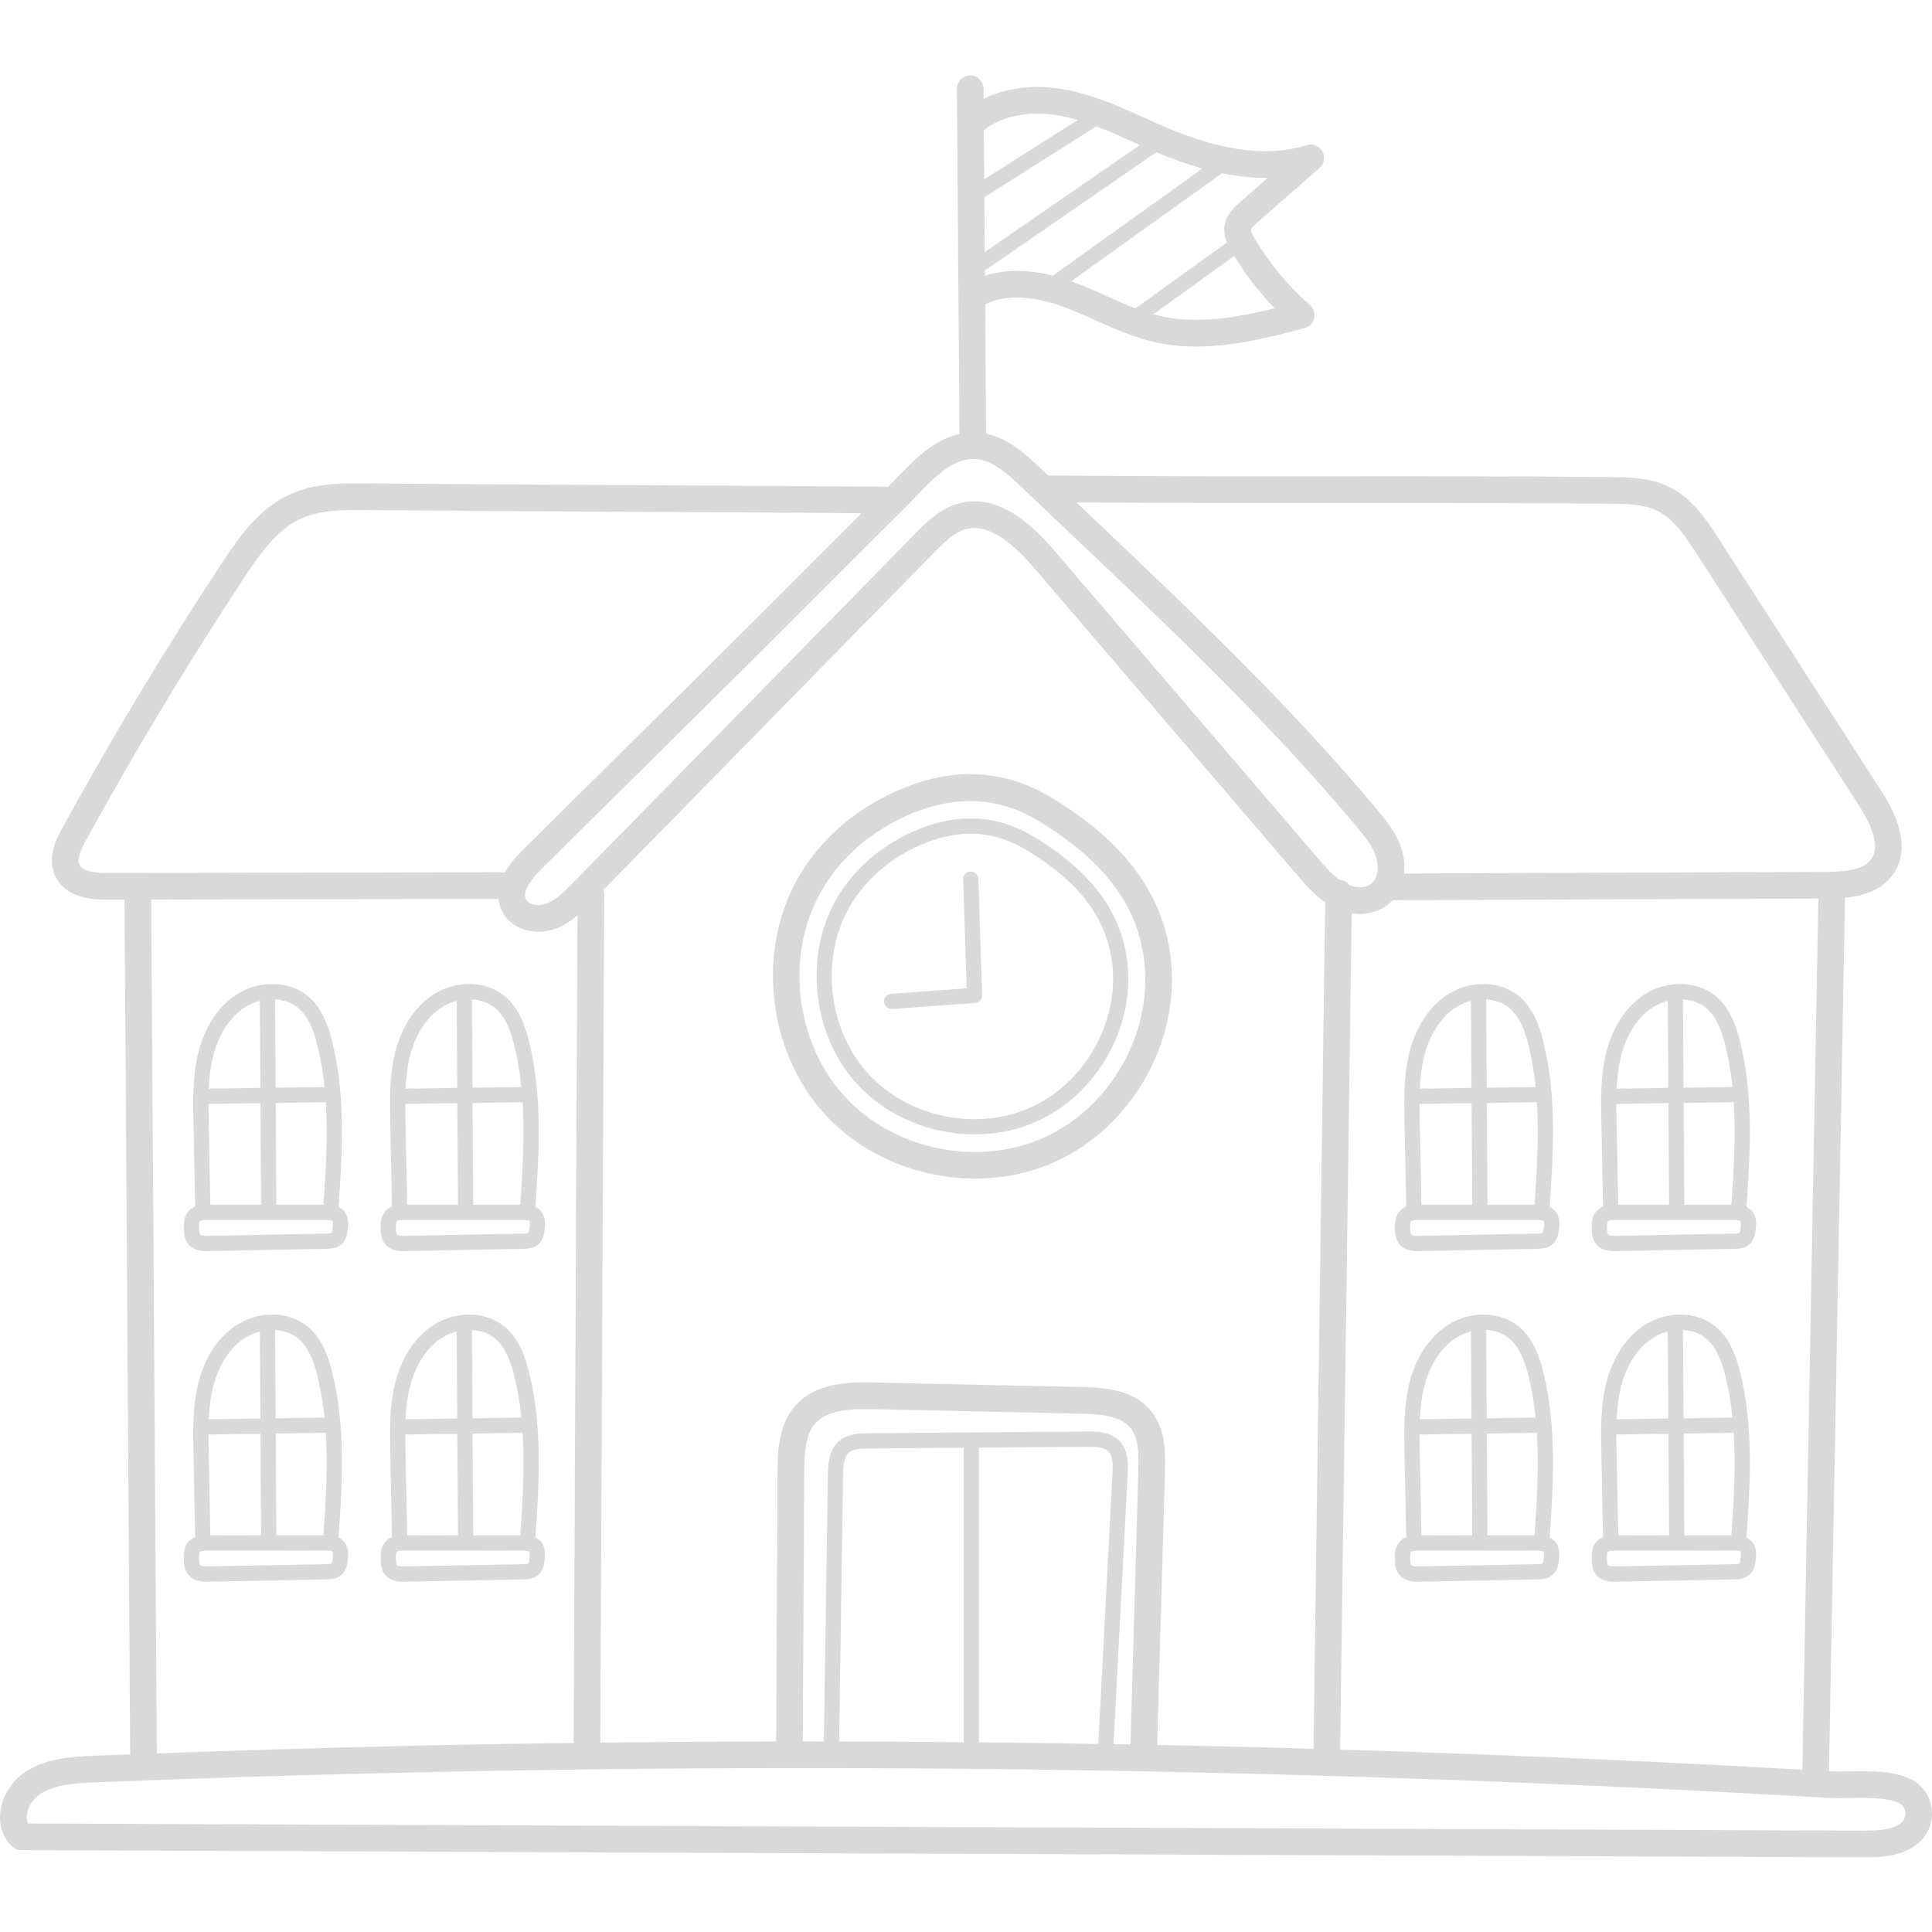 <!-- icon666.com - MILLIONS vector ICONS FREE --><svg fill="#d9d9d933" viewBox="0 -20 512.005 512" xmlns="http://www.w3.org/2000/svg"><path d="m511.961 459.648c-.32-3.5-2.375-6.527-5.496-8.102-4.535-2.289-10.91-2.203-16.535-2.125-1.938.027-3.77.051-5.266-.031.02-.145.051-.289.051-.441l4.238-231.031c4.402-.43 9.715-1.805 12.809-6.309 5.672-8.25-1.156-18.84-3.402-22.32l-42.848-66.457c-3.094-4.801-6.945-10.773-13.219-13.828-5.059-2.465-10.812-2.523-15.434-2.57-25.438-.25-50.211-.23-74.164-.211-23.949.02-48.711.035-74.125-.215-.012 0-.023 0-.035 0-.246 0-.484.027-.715.074-.691-.66-1.391-1.32-2.082-1.98-3.512-3.352-8.254-7.867-14.398-9.172l-.258-34.289c6.672-3.301 15.031-1.449 20.945.742 2.785 1.031 5.602 2.297 8.328 3.52 4.938 2.211 10.039 4.496 15.559 5.754 3.703.844 7.422 1.195 11.109 1.195 9.977 0 19.781-2.562 28.719-4.898 1.266-.328 2.242-1.332 2.547-2.605.301-1.27-.125-2.605-1.105-3.469-5.801-5.098-10.746-11.051-14.699-17.684-.895-1.496-1.027-2.102-.98-2.344.094-.48 1.211-1.457 1.688-1.879l16.504-14.473c1.254-1.102 1.566-2.93.75-4.387-.816-1.457-2.543-2.145-4.137-1.645-10.125 3.16-22.238 1.656-37.023-4.602-2.02-.852-4.074-1.777-6.062-2.676-6.062-2.73-12.336-5.559-19.09-7.074-8.711-1.953-16.965-1.172-23.461 2.086l-.02-2.691c-.016-1.945-1.594-3.508-3.535-3.508-.008 0-.02 0-.027 0-1.953.012-3.523 1.609-3.508 3.559l.688 91.406c-6.867 1.52-12.258 7.133-16.773 11.859-.719.754-1.418 1.477-2.109 2.176-23.633-.207-46.699-.328-69.008-.445-22.406-.113-45.574-.234-69.312-.445-6.34-.059-13.52-.121-20.086 2.828-8.074 3.625-13.266 10.793-18.301 18.449-14.898 22.629-29.059 46.145-42.094 69.898-1.406 2.562-4.336 7.898-1.926 12.938 2.883 6.027 10.492 6.203 13.723 6.203h.305l4.309-.008 1.492 226.512c-3.109.121-6.234.223-9.34.348-5.398.219-12.797.516-18.535 4.359-3.648 2.445-6.164 6.598-6.559 10.832-.32 3.426.777 6.559 3.086 8.824.66.645 1.543 1.008 2.465 1.012l487.816 1.906h.863c3.949 0 9.441-.199 13.582-3.34 2.895-2.195 4.422-5.645 4.094-9.227zm-256.582-95.98.008 78.035c-11.004-.102-22.012-.156-33.016-.18l1.062-70.652c.031-2.312.176-4.664 1.496-5.855 1.148-1.035 3.133-1.133 5.242-1.148zm4.047 78.066-.008-78.098 28.684-.223c2.262-.008 4.566.074 5.734 1.34 1.109 1.207 1.094 3.402.98 5.551l-3.754 71.852c-10.539-.172-21.082-.32-31.637-.422zm37.383-79.715c-2.289-2.484-5.707-2.66-8.738-2.645l-30.605.238c-.023 0-.043-.008-.07-.008-.027 0-.051.008-.082.008l-27.172.215c-2.203.016-5.535.043-7.918 2.188-2.523 2.281-2.785 5.734-2.828 8.793l-1.066 70.707c-1.859-.004-3.719-.016-5.578-.016l.375-71.207c.023-5.188.273-10.094 2.969-13.113 3.293-3.684 9.703-3.859 15.453-3.734l54.812 1.195c4.977.109 10.508.496 13.176 3.719 2.195 2.648 2.262 6.91 2.133 11.418l-2.082 72.535c-1.492-.027-2.988-.055-4.484-.082l3.75-71.715c.117-2.223.309-5.941-2.043-8.496zm8.168-8.172c-4.566-5.516-11.926-6.129-18.465-6.27l-54.812-1.199c-7.324-.164-15.582.168-20.879 6.094-4.699 5.266-4.738 12.801-4.766 17.785l-.375 71.258c-15.555.023-31.094.121-46.594.301l1.047-224.711c.004-.441-.086-.863-.234-1.258l87.586-89.359c3.02-3.078 5.566-5.496 8.59-6.285 6.703-1.742 13.633 5.238 18.262 10.641l69.586 81.238c2.051 2.395 4.336 5.039 7.266 7.062l-3.102 224.316c-4.223-.125-8.449-.258-12.656-.367-9.574-.25-19.168-.461-28.773-.652l2.078-72.461c.125-4.465.32-11.215-3.758-16.133zm53.238-131.801c3.535.527 7.004-.262 9.594-2.332.445-.355.836-.742 1.207-1.141l112.863-.445-4.23 230.691c0 .059.016.113.016.176-14.34-.816-28.809-1.574-43.133-2.254-26.316-1.246-52.93-2.273-79.383-3.078zm-5.512-108.754c23.938-.02 48.688-.039 74.09.211 4.113.043 8.777.09 12.402 1.855 4.5 2.191 7.621 7.031 10.375 11.305l42.852 66.457c4.387 6.805 5.539 11.543 3.516 14.484-1.812 2.637-5.836 3.285-10.188 3.418-.07-.008-.137-.023-.203-.023-.023-.004-.047-.004-.066-.004-.141 0-.273.027-.41.043-.367.008-.738.012-1.109.012l-111.875.441c.234-2.121.02-4.258-.535-6.125-1.246-4.207-3.793-7.469-6.75-10.996-23.508-28.07-50.449-53.625-76.504-78.336-1.02-.969-2.035-1.934-3.051-2.902 23.086.191 45.613.176 67.457.16zm-91.676-60.246-.008-1.367 45.434-31.336c.027.012.055.023.082.035 4.219 1.785 8.25 3.207 12.121 4.285l-39.633 28.391c-6.703-1.699-12.797-1.699-17.996-.008zm76.773 8.645c-9.828 2.418-20.398 4.332-30.312 2.074-.621-.145-1.238-.301-1.855-.473l21.441-15.438c3.078 4.992 6.656 9.633 10.727 13.836zm-9.266-28.031c-1.277 1.117-3.414 2.992-3.965 5.848-.344 1.777.027 3.422.559 4.77l-24.215 17.434c-2.531-.969-5.059-2.094-7.664-3.262-2.832-1.27-5.758-2.578-8.762-3.695-.207-.074-.406-.137-.609-.211l39.984-28.641c4.227.855 8.262 1.285 12.105 1.234zm-26.434-15.227-41.121 28.363-.109-14.527c.016-.012.035-.012.051-.023l29.617-18.777c3.238 1.227 6.461 2.672 9.785 4.168.582.266 1.184.531 1.777.797zm-19.512-7.418c1.02.23 2.023.5 3.023.793l-24.777 15.707-.098-13.023c5.223-4.152 13.16-5.426 21.852-3.477zm-39.98 100.695c5.109-5.348 10.398-10.871 16.625-9.98 4.113.59 7.699 3.738 11.629 7.488 4.18 3.988 8.371 7.965 12.566 11.945 25.914 24.574 52.703 49.988 75.953 77.746 2.438 2.914 4.527 5.562 5.391 8.469.684 2.293.426 5.371-1.379 6.816-1.531 1.223-3.863 1.102-5.766.426-.605-.855-1.582-1.426-2.699-1.48-2.07-1.504-3.883-3.602-5.641-5.656l-69.586-81.234c-5.867-6.848-14.883-15.629-25.414-12.883-5.156 1.344-8.871 5.133-11.855 8.176l-90.723 92.559c-2.121 2.164-4.527 4.617-7.223 5.492-1.844.602-4.43.168-5.133-1.312-1.086-2.305 2.148-6.012 4.172-8.02l50.785-50.277c7.652-7.578 15.395-15.328 22.879-22.824 7.395-7.406 15.039-15.062 22.594-22.543.922-.914 1.859-1.898 2.824-2.906zm-213.93 99.648c-.027 0-.051 0-.074 0-4.324 0-6.867-.734-7.562-2.184-.746-1.559.465-4.152 1.746-6.488 12.941-23.586 27.004-46.941 41.797-69.414 4.441-6.746 8.957-13.039 15.297-15.887 5.156-2.312 11.516-2.258 17.125-2.207 23.75.211 46.926.332 69.34.449 20.098.102 40.812.211 62 .383-5.434 5.41-10.859 10.844-16.156 16.148-7.48 7.488-15.211 15.234-22.848 22.797l-50.785 50.281c-2.055 2.031-3.613 4.004-4.695 5.914zm11.391 7.047 92.039-.18c.109 1.051.387 2.078.859 3.07 1.812 3.84 5.871 5.621 9.82 5.621 1.34 0 2.664-.203 3.887-.602 2.465-.801 4.547-2.199 6.359-3.73l-1.023 219.324c-4.977.066-9.961.121-14.93.203-31.707.516-63.75 1.387-95.52 2.555zm463.527 244.84c-2.348 1.781-6.137 1.906-10.145 1.898l-486.059-1.898c-.27-.605-.371-1.312-.297-2.113.199-2.109 1.586-4.367 3.457-5.617 3.773-2.527 8.973-2.93 14.883-3.172 37.047-1.492 74.648-2.555 111.758-3.16 65.719-1.07 132.352-.742 198.047.977 32.844.863 66.137 2.086 98.953 3.645 16.602.789 33.414 1.676 49.973 2.641 1.766.102 3.754.078 5.859.047 4.574-.062 10.266-.141 13.258 1.367 1.34.676 1.59 1.926 1.637 2.434.051.547.02 1.93-1.324 2.953zm0 0"></path><path d="m310.34 234.547c-1.801-17.301-12.172-31.426-31.711-43.176-14.27-8.586-29.852-8.277-46.316.918-9.469 5.289-17.254 13.246-21.914 22.41-9.93 19.508-6.285 45.207 8.664 61.105 10.07 10.707 24.773 16.531 39.391 16.531 7.238 0 14.461-1.43 21.082-4.406 20.125-9.047 33.082-31.5 30.805-53.383zm-33.703 46.934c-17.32 7.789-39.367 3.363-52.422-10.52-12.977-13.801-16.137-36.113-7.516-53.055 4.031-7.93 10.801-14.832 19.062-19.445 7.367-4.113 14.492-6.172 21.32-6.172 6.227 0 12.211 1.711 17.906 5.137 17.746 10.676 26.746 22.703 28.32 37.855 1.969 18.938-9.246 38.367-26.672 46.199zm0 0"></path><path d="m273.953 201.715c-11.098-6.68-23.238-6.426-36.078.742-7.402 4.137-13.484 10.352-17.125 17.508-7.758 15.242-4.91 35.324 6.77 47.746 7.863 8.363 19.355 12.914 30.77 12.914 5.656 0 11.297-1.117 16.469-3.441 15.719-7.066 25.84-24.602 24.059-41.691-1.406-13.512-9.539-24.559-24.863-33.777zm-.852 71.781c-14.09 6.336-32.023 2.738-42.641-8.555-10.551-11.223-13.121-29.367-6.113-43.145 3.281-6.449 8.785-12.062 15.496-15.812 5.996-3.348 11.797-5.023 17.363-5.023 5.098 0 9.996 1.406 14.664 4.215 14.359 8.637 21.645 18.402 22.93 30.73 1.602 15.41-7.523 31.219-21.699 37.59zm0 0"></path><path d="m257.195 210.961c-1.113.039-1.988.969-1.953 2.086l.938 28.863-20.027 1.461c-1.109.082-1.949 1.047-1.867 2.16.078 1.062.965 1.875 2.012 1.875.051 0 .102-.004.148-.008l21.965-1.602c1.082-.078 1.906-.996 1.871-2.078l-1.004-30.805c-.035-1.113-.973-1.973-2.082-1.953zm0 0"></path><path d="m50.031 309.879c1.363 1.52 3.348 1.68 4.684 1.68.195 0 .379-.004.543-.008l31.285-.598c.945-.016 2.527-.047 3.793-1.062 1.586-1.27 1.77-3.301 1.871-4.395.094-1.027.27-2.938-.918-4.426-.449-.562-.992-.934-1.559-1.195.977-14.434 1.914-29.332-1.684-43.801-.98-3.953-2.605-8.906-6.492-12.117-4.969-4.109-12.918-4.262-18.91-.363-4.922 3.199-8.539 8.789-10.191 15.746-1.434 6.02-1.309 12.164-1.188 18.105l.449 22.316c-.641.254-1.266.641-1.789 1.242-1.242 1.441-1.223 3.309-1.211 4.422.016 1.133.039 3.023 1.316 4.453zm35.691-10.605c-4.16-.02-8.316-.016-12.473-.004l-.176-26.977 13.266-.188c.559 9.035-.008 18.191-.617 27.168zm-16.512.004c-2.305.004-4.613.008-6.914.008l-6.551-.012-.441-21.91c-.031-1.594-.059-3.203-.062-4.812l13.793-.199zm18.977 5.848c-.086.941-.215 1.484-.375 1.613-.195.156-1 .172-1.344.18l-31.289.594c-.496.008-1.812.035-2.137-.328-.266-.297-.277-1.312-.285-1.801-.004-.473-.016-1.453.227-1.73.281-.328 1.496-.34 1.973-.34h.059l7.277.012c3.262.004 6.527-.004 9.793-.012 4.758-.012 9.52-.023 14.281.004 1.402.008 1.699.195 1.766.273.117.145.133.664.055 1.535zm-4.059-48.078c.902 3.633 1.504 7.312 1.883 11.023l-12.961.184-.152-23.402c2.289.129 4.445.863 6.082 2.219 2.98 2.461 4.316 6.625 5.148 9.977zm-19.277-10.07c1.242-.805 2.609-1.379 4.008-1.73l.152 23.066-13.688.195c.129-2.789.426-5.555 1.062-8.234 1.41-5.941 4.418-10.66 8.465-13.297zm0 0"></path><path d="m102.195 309.879c1.359 1.52 3.348 1.68 4.68 1.68.199 0 .383-.004.547-.008l31.285-.598c.945-.016 2.523-.047 3.793-1.062 1.586-1.27 1.773-3.305 1.871-4.395.094-1.027.27-2.938-.918-4.426-.449-.562-.992-.934-1.559-1.195.977-14.434 1.914-29.332-1.68-43.805-.984-3.953-2.609-8.902-6.496-12.117-4.965-4.105-12.918-4.258-18.91-.363-4.918 3.203-8.539 8.793-10.191 15.746-1.43 6.023-1.309 12.168-1.188 18.109l.449 22.316c-.641.254-1.266.641-1.785 1.242-1.246 1.438-1.223 3.305-1.211 4.422.012 1.133.035 3.023 1.312 4.453zm35.691-10.605c-4.16-.02-8.316-.016-12.473-.004l-.176-26.977 13.266-.188c.559 9.035-.008 18.191-.617 27.168zm-16.512.004c-2.305.004-4.613.008-6.914.008l-6.551-.012-.441-21.91c-.031-1.594-.062-3.203-.062-4.812l13.793-.199zm18.973 5.852c-.086.938-.211 1.48-.375 1.609-.191.156-1 .172-1.344.18l-31.285.594c-.5.012-1.812.035-2.141-.328-.266-.297-.277-1.312-.281-1.801-.008-.473-.016-1.453.227-1.734.281-.324 1.492-.336 1.973-.336h.055l7.277.012c3.266.004 6.531-.004 9.793-.012 4.762-.012 9.52-.023 14.285.004 1.398.008 1.699.195 1.766.273.113.148.133.664.051 1.539zm-4.055-48.082c.902 3.633 1.5 7.312 1.883 11.023l-12.961.184-.152-23.402c2.285.129 4.445.863 6.082 2.219 2.977 2.461 4.316 6.625 5.148 9.977zm-19.281-10.066c1.242-.809 2.609-1.383 4.012-1.734l.148 23.066-13.684.195c.125-2.785.422-5.555 1.059-8.234 1.414-5.941 4.418-10.66 8.465-13.293zm0 0"></path><path d="m89.73 387.488c.98-14.434 1.914-29.332-1.68-43.805-.984-3.949-2.609-8.902-6.496-12.113-4.965-4.109-12.918-4.262-18.906-.363-4.922 3.199-8.543 8.789-10.195 15.746-1.43 6.02-1.305 12.164-1.188 18.105l.453 22.316c-.641.254-1.266.641-1.789 1.242-1.246 1.438-1.223 3.305-1.211 4.422.012 1.133.035 3.023 1.312 4.453 1.363 1.52 3.352 1.68 4.688 1.68.195 0 .375-.004.539-.008l31.285-.594c.945-.02 2.527-.051 3.793-1.066 1.586-1.266 1.773-3.301 1.875-4.395.094-1.027.266-2.934-.922-4.426-.445-.562-.992-.934-1.559-1.195zm-33.984-.602-.441-21.91c-.031-1.594-.059-3.203-.062-4.812l13.793-.199.176 26.922c-2.305.008-4.609.012-6.914.012zm17.504-.004-.172-26.977 13.262-.188c.562 9.035-.008 18.191-.617 27.168-4.156-.02-8.316-.012-12.473-.004zm10.879-42.223c.902 3.633 1.504 7.312 1.883 11.02l-12.961.188-.152-23.406c2.285.129 4.445.867 6.082 2.219 2.98 2.465 4.316 6.629 5.148 9.98zm-19.277-10.07c1.242-.805 2.609-1.379 4.008-1.734l.152 23.07-13.688.195c.129-2.789.426-5.555 1.062-8.234 1.41-5.941 4.418-10.664 8.465-13.297zm23.336 58.148c-.086.941-.215 1.48-.375 1.613-.195.156-1 .172-1.344.176l-31.285.598c-.496.008-1.816.035-2.141-.332-.266-.293-.277-1.309-.285-1.801-.004-.469-.016-1.449.227-1.73.281-.324 1.496-.336 1.973-.336h.059l7.277.008c3.277.008 6.559 0 9.84-.008 4.746-.012 9.488-.023 14.234.004 1.402.008 1.703.191 1.766.273.117.145.133.664.055 1.535zm0 0"></path><path d="m142.5 397.504c1.586-1.27 1.773-3.301 1.871-4.395.094-1.027.27-2.934-.918-4.426-.449-.562-.992-.93-1.559-1.195.977-14.434 1.914-29.332-1.68-43.805-.984-3.953-2.609-8.902-6.496-12.113-4.965-4.109-12.918-4.262-18.91-.363-4.918 3.199-8.539 8.793-10.191 15.746-1.43 6.023-1.309 12.164-1.188 18.105l.449 22.316c-.641.258-1.266.641-1.785 1.246-1.246 1.434-1.223 3.301-1.211 4.418.012 1.133.031 3.023 1.312 4.453 1.363 1.52 3.352 1.68 4.684 1.68.195 0 .379-.004.539-.008l31.289-.594c.945-.023 2.523-.051 3.793-1.066zm-34.59-10.617-.441-21.91c-.031-1.594-.062-3.203-.062-4.812l13.793-.199.176 26.922c-2.309.008-4.609.012-6.918.012zm17.504-.004-.176-26.977 13.266-.188c.559 9.035-.012 18.191-.617 27.168-4.16-.02-8.316-.012-12.473-.004zm10.879-42.223c.902 3.633 1.5 7.312 1.883 11.02l-12.961.188-.152-23.406c2.285.133 4.445.867 6.082 2.219 2.977 2.465 4.316 6.625 5.148 9.98zm-19.281-10.07c1.242-.805 2.609-1.379 4.012-1.734l.148 23.07-13.684.195c.125-2.789.422-5.555 1.059-8.234 1.414-5.941 4.418-10.664 8.465-13.297zm-9.668 60.535c-.496.008-1.816.035-2.141-.332-.266-.297-.277-1.312-.281-1.797-.008-.473-.016-1.453.227-1.734.281-.324 1.492-.336 1.973-.336h.059l7.273.008c3.281.008 6.562 0 9.844-.008 4.742-.012 9.488-.023 14.234.004 1.398.008 1.699.191 1.766.273.117.145.133.664.055 1.539-.086.938-.215 1.48-.375 1.609-.195.156-1.004.172-1.348.18zm0 0"></path><path d="m410.684 299.875c.98-14.434 1.914-29.332-1.68-43.801-.984-3.953-2.609-8.902-6.496-12.117-4.965-4.109-12.918-4.258-18.91-.363-4.918 3.199-8.539 8.793-10.191 15.746-1.43 6.02-1.305 12.164-1.188 18.105l.453 22.316c-.645.254-1.266.641-1.789 1.246-1.242 1.434-1.223 3.301-1.211 4.418.012 1.133.035 3.023 1.312 4.453 1.363 1.52 3.348 1.68 4.684 1.68.195 0 .379-.004.543-.008l31.285-.594c.945-.02 2.527-.051 3.793-1.066 1.586-1.27 1.773-3.301 1.875-4.391.094-1.027.27-2.934-.922-4.43-.445-.559-.992-.93-1.559-1.195zm-33.984-.602-.441-21.91c-.031-1.594-.062-3.203-.062-4.812l13.793-.199.176 26.926c-2.305.004-4.613.008-6.914.008zm17.504-.004-.176-26.977 13.266-.188c.559 9.035-.012 18.191-.617 27.168-4.16-.02-8.316-.016-12.473-.004zm10.879-42.223c.902 3.633 1.5 7.312 1.883 11.023l-12.961.184-.152-23.402c2.285.129 4.445.863 6.082 2.219 2.98 2.461 4.316 6.625 5.148 9.977zm-19.281-10.07c1.242-.805 2.613-1.379 4.012-1.73l.152 23.066-13.688.195c.125-2.789.422-5.555 1.059-8.234 1.414-5.941 4.422-10.66 8.465-13.297zm23.34 58.152c-.086.938-.215 1.48-.375 1.609-.195.156-1.004.172-1.348.18l-31.285.594c-.496.008-1.812.035-2.137-.328-.27-.297-.277-1.312-.285-1.801-.004-.473-.016-1.453.227-1.73.281-.328 1.492-.34 1.973-.34h.059l7.273.012c3.266.004 6.531-.004 9.793-.012 4.762-.012 9.52-.023 14.285.004 1.402.008 1.699.195 1.766.273.117.148.133.664.055 1.539zm0 0"></path><path d="m423.148 309.879c1.359 1.52 3.344 1.68 4.68 1.68.195 0 .379-.004.543-.008l31.289-.598c.945-.016 2.523-.047 3.793-1.062 1.586-1.27 1.77-3.301 1.871-4.395.094-1.027.27-2.934-.922-4.426-.445-.562-.988-.934-1.555-1.195.977-14.434 1.914-29.332-1.684-43.801-.98-3.953-2.605-8.906-6.492-12.117-4.969-4.109-12.918-4.262-18.91-.363-4.918 3.199-8.539 8.793-10.191 15.746-1.434 6.02-1.309 12.164-1.188 18.105l.449 22.316c-.645.258-1.266.641-1.789 1.242-1.242 1.438-1.223 3.305-1.211 4.422.016 1.133.035 3.023 1.316 4.453zm35.691-10.605c-4.16-.02-8.316-.016-12.473-.004l-.176-26.977 13.266-.188c.559 9.035-.012 18.191-.617 27.168zm-16.512.004c-2.309.004-4.613.008-6.914.008l-6.551-.012-.441-21.91c-.031-1.594-.062-3.203-.062-4.812l13.793-.199zm18.973 5.852c-.086.938-.211 1.48-.375 1.609-.195.156-1 .172-1.344.176l-31.285.598c-.496.012-1.816.035-2.141-.332-.266-.297-.277-1.312-.281-1.797-.008-.473-.02-1.453.223-1.734.281-.324 1.496-.336 1.973-.336h.059l7.277.012c3.266.004 6.527-.004 9.793-.012 4.758-.016 9.52-.027 14.281.004 1.402.008 1.703.191 1.766.273.117.148.137.664.055 1.539zm-4.055-48.082c.902 3.633 1.5 7.312 1.883 11.023l-12.965.184-.152-23.406c2.289.133 4.449.867 6.086 2.223 2.977 2.461 4.316 6.625 5.148 9.977zm-19.281-10.066c1.242-.809 2.609-1.383 4.012-1.734l.148 23.066-13.684.195c.125-2.785.422-5.555 1.059-8.234 1.414-5.941 4.418-10.66 8.465-13.293zm0 0"></path><path d="m410.684 387.488c.98-14.434 1.914-29.332-1.68-43.805-.984-3.949-2.609-8.902-6.496-12.113-4.965-4.109-12.918-4.262-18.906-.363-4.922 3.199-8.543 8.789-10.195 15.746-1.43 6.02-1.305 12.164-1.188 18.105l.453 22.316c-.645.254-1.266.641-1.789 1.242-1.242 1.438-1.223 3.305-1.211 4.422.012 1.129.035 3.023 1.312 4.453 1.363 1.52 3.352 1.68 4.688 1.68.195 0 .375-.004.539-.008l31.285-.594c.945-.02 2.527-.051 3.793-1.066 1.59-1.27 1.773-3.301 1.875-4.395.094-1.023.27-2.934-.922-4.426-.445-.562-.992-.934-1.559-1.195zm-33.984-.602-.441-21.91c-.031-1.594-.062-3.203-.062-4.812l13.793-.199.176 26.922c-2.305.008-4.609.012-6.914.012zm17.504-.004-.176-26.977 13.266-.188c.559 9.035-.012 18.191-.617 27.168-4.156-.02-8.316-.012-12.473-.004zm10.879-42.223c.902 3.633 1.5 7.312 1.883 11.02l-12.961.188-.152-23.406c2.285.129 4.445.867 6.082 2.219 2.98 2.465 4.316 6.629 5.148 9.98zm-19.281-10.07c1.242-.805 2.613-1.379 4.012-1.734l.152 23.07-13.688.195c.125-2.789.422-5.555 1.059-8.234 1.414-5.941 4.422-10.664 8.465-13.297zm23.34 58.152c-.086.938-.211 1.477-.375 1.609-.195.156-1.004.172-1.348.176l-31.285.598c-.496.008-1.812.035-2.141-.332-.266-.297-.277-1.312-.281-1.801-.004-.469-.016-1.453.223-1.73.285-.328 1.496-.34 1.977-.34h.059l7.273.012c3.281.004 6.562-.004 9.844-.012 4.746-.012 9.484-.02 14.234.004 1.402.008 1.699.195 1.766.277.117.145.133.664.055 1.539zm0 0"></path><path d="m463.453 397.504c1.586-1.27 1.77-3.305 1.871-4.395.094-1.027.27-2.938-.918-4.426-.449-.562-.992-.934-1.559-1.195.977-14.434 1.914-29.332-1.68-43.805-.984-3.953-2.609-8.902-6.496-12.117-4.965-4.105-12.918-4.258-18.91-.359-4.918 3.199-8.539 8.789-10.191 15.746-1.43 6.02-1.309 12.164-1.188 18.105l.449 22.316c-.641.258-1.266.641-1.789 1.246-1.242 1.434-1.223 3.301-1.207 4.418.012 1.133.031 3.023 1.312 4.453 1.359 1.52 3.352 1.68 4.684 1.68.195 0 .379-.004.539-.008l31.289-.594c.945-.023 2.527-.051 3.793-1.066zm-34.59-10.617-.441-21.91c-.031-1.594-.062-3.203-.062-4.812l13.793-.199.176 26.922c-2.305.008-4.609.012-6.914.012zm17.504-.004-.176-26.977 13.266-.188c.559 9.035-.012 18.191-.617 27.168-4.16-.02-8.316-.012-12.473-.004zm10.879-42.223c.902 3.633 1.5 7.312 1.883 11.02l-12.965.188-.152-23.406c2.289.133 4.449.867 6.086 2.219 2.977 2.465 4.316 6.629 5.148 9.98zm-19.281-10.07c1.242-.805 2.609-1.379 4.012-1.734l.148 23.07-13.684.195c.125-2.789.422-5.555 1.059-8.234 1.414-5.941 4.418-10.664 8.465-13.297zm-9.668 60.535c-.496.008-1.816.035-2.141-.332-.266-.297-.277-1.312-.281-1.797-.008-.473-.02-1.453.223-1.734.281-.324 1.496-.336 1.973-.336h.059l7.277.008c3.277.008 6.562 0 9.84-.008 4.746-.012 9.492-.023 14.234.004 1.402.008 1.703.191 1.766.273.117.145.137.664.055 1.539-.086.938-.211 1.48-.375 1.609-.195.156-1 .172-1.344.176zm0 0"></path></svg>